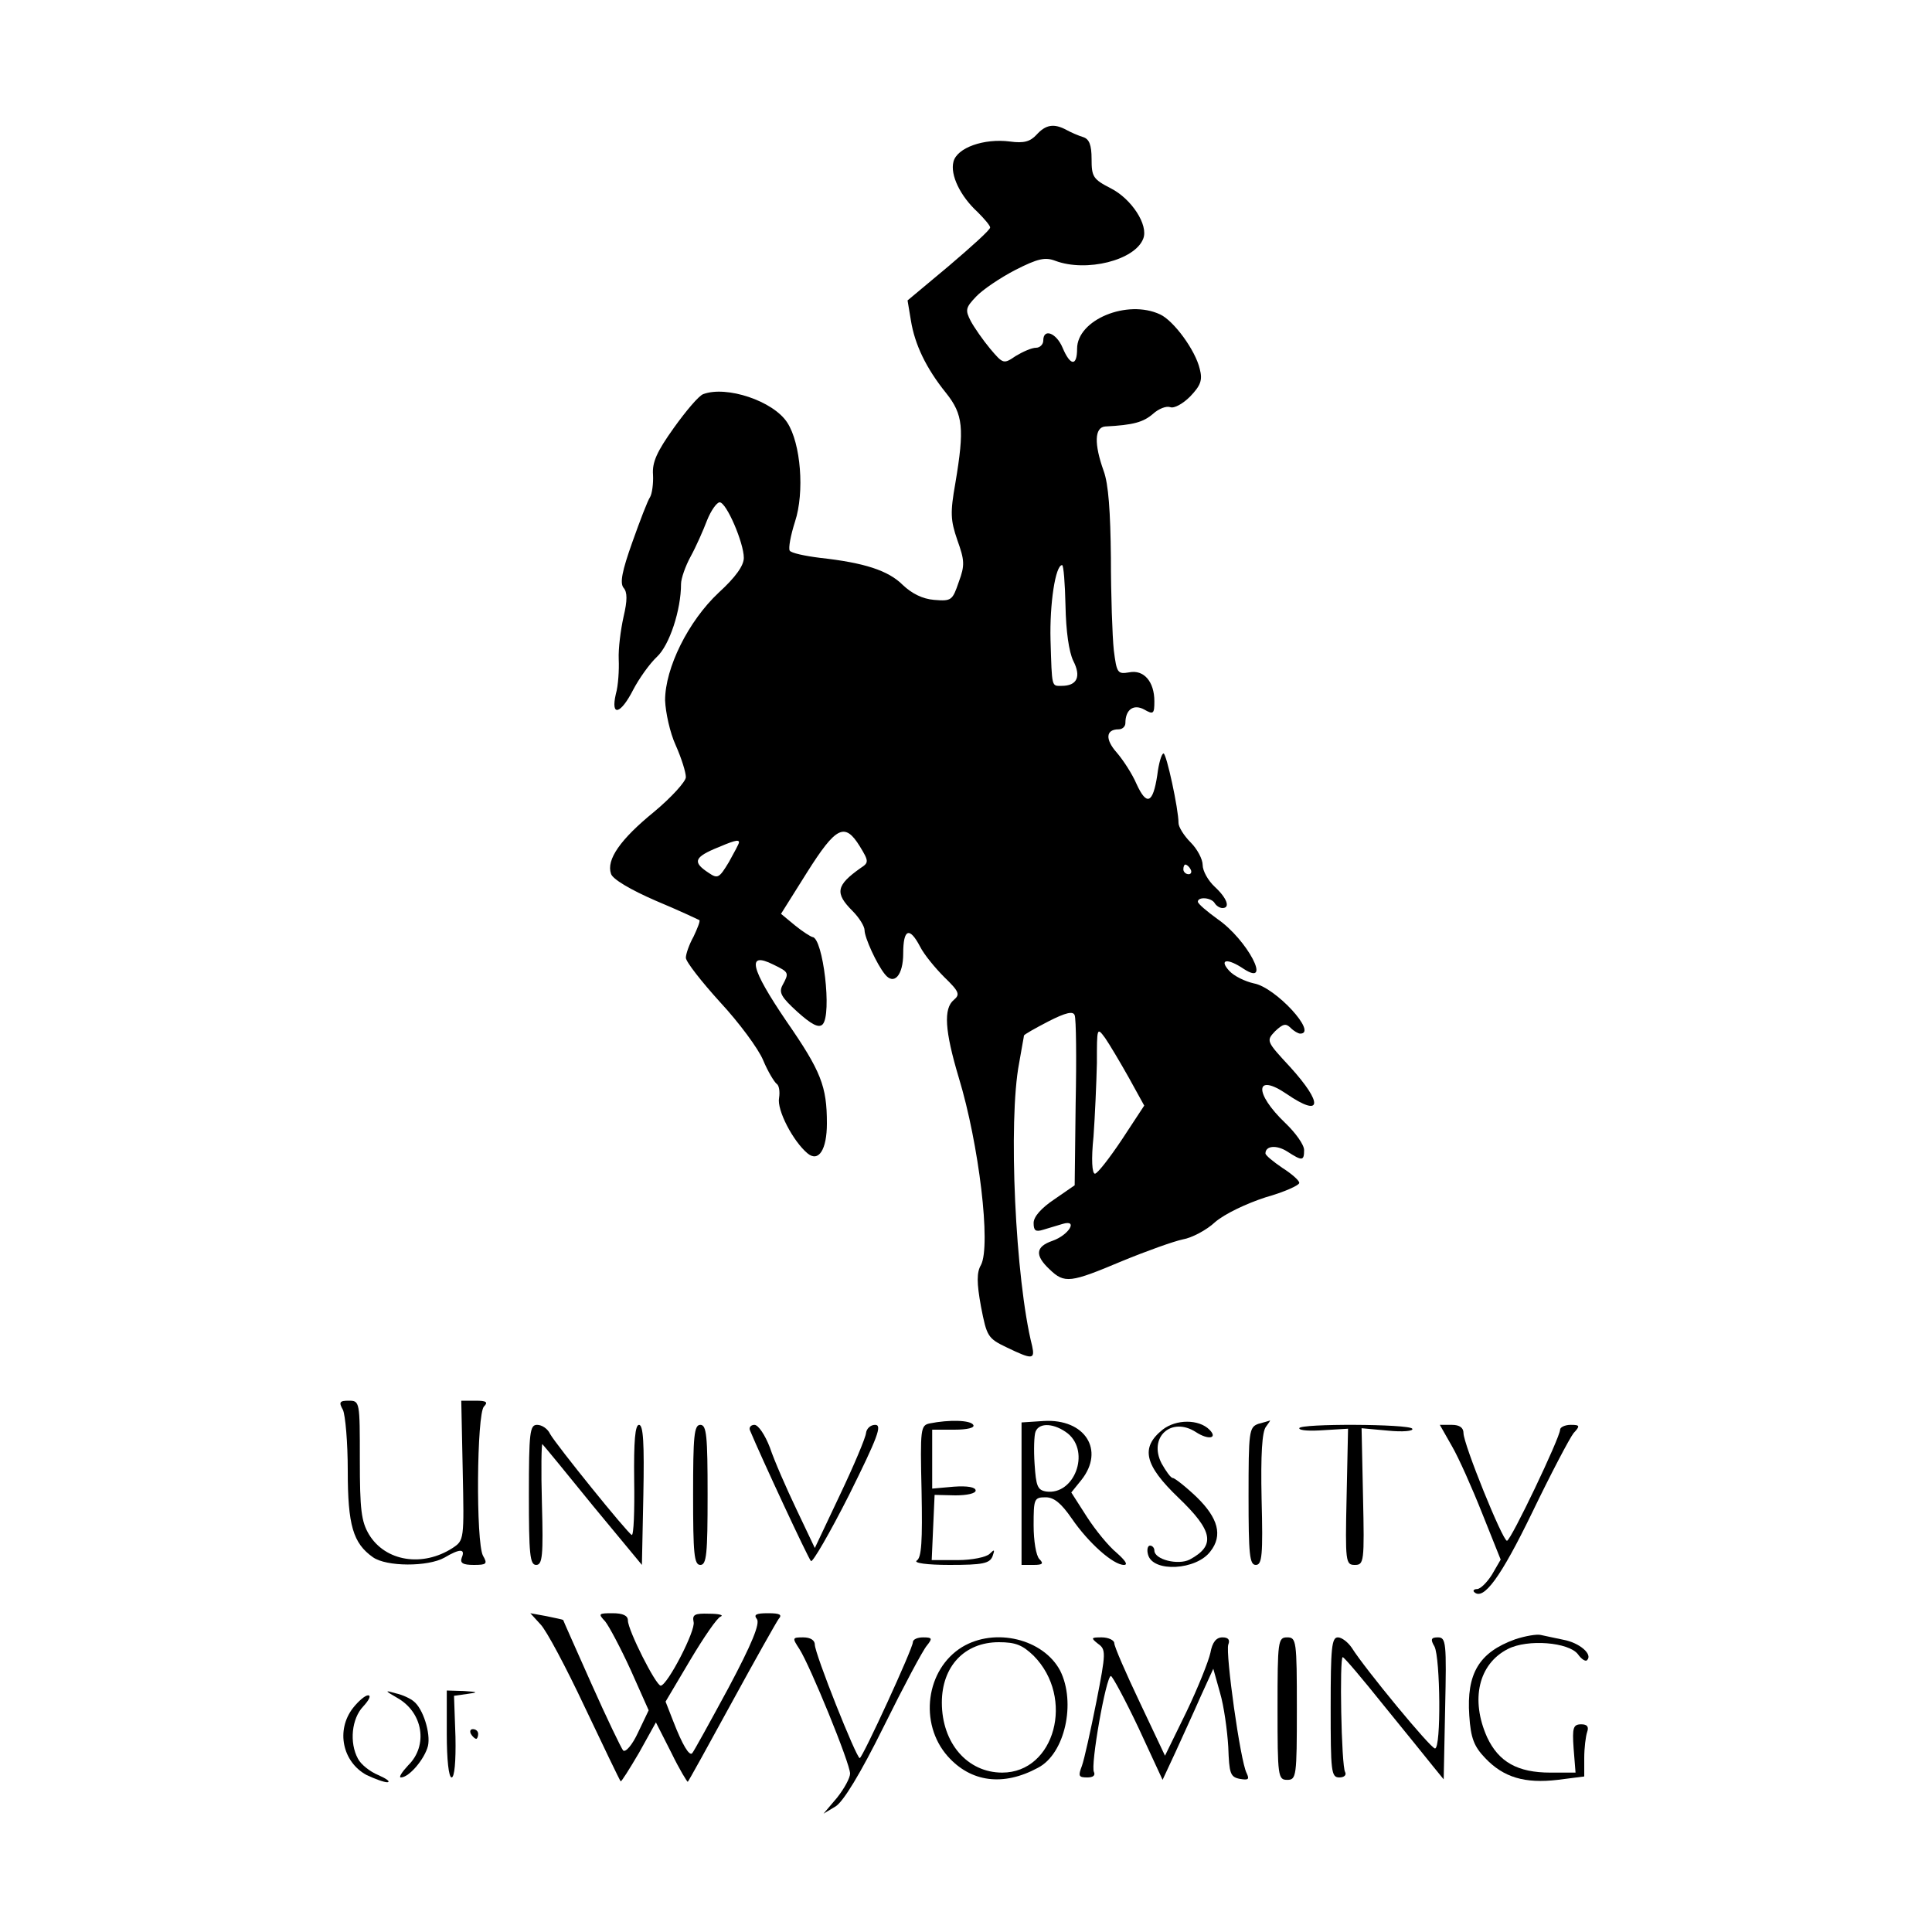 <?xml version="1.0" standalone="no"?>
<!DOCTYPE svg PUBLIC "-//W3C//DTD SVG 20010904//EN"
 "http://www.w3.org/TR/2001/REC-SVG-20010904/DTD/svg10.dtd">
<svg version="1.0" xmlns="http://www.w3.org/2000/svg"
 width="400pt" height="400pt" viewBox="0 0 400 400"
 preserveAspectRatio="xMidYMid meet">

<g transform="translate(0,400) scale(0.1,-0.1)"
fill="#000000" stroke="none">
<path d="M2146 3721 c-13 -14 -26 -18 -55 -14 -54 7 -110 -13 -117 -42 -7 -27
14 -71 50 -104 14 -14 26 -28 26 -32 0 -5 -39 -40 -86 -80 l-85 -71 7 -42 c8
-49 31 -98 73 -150 35 -44 38 -73 19 -186 -11 -62 -10 -77 4 -118 15 -42 16
-52 3 -87 -13 -38 -15 -40 -51 -37 -24 2 -46 13 -65 31 -30 30 -80 46 -171 56
-32 4 -60 10 -63 15 -3 5 2 32 11 60 20 61 12 162 -16 205 -29 45 -126 77
-174 59 -9 -3 -36 -35 -61 -70 -35 -49 -45 -71 -43 -97 1 -18 -2 -39 -6 -46
-5 -7 -21 -49 -37 -94 -21 -59 -26 -84 -18 -94 8 -9 8 -26 0 -60 -6 -27 -11
-66 -10 -88 1 -22 -1 -55 -6 -72 -11 -48 10 -42 36 9 12 23 34 54 49 68 26 24
50 97 50 151 0 11 9 37 20 57 11 20 26 54 34 75 8 20 20 37 26 37 14 0 50 -84
50 -115 0 -16 -17 -40 -52 -72 -63 -59 -111 -156 -111 -223 1 -25 10 -67 22
-93 12 -27 21 -56 21 -66 0 -9 -30 -42 -66 -72 -70 -57 -99 -99 -89 -128 3
-11 40 -33 93 -56 48 -20 88 -39 90 -40 2 -2 -4 -17 -12 -34 -9 -16 -16 -36
-16 -44 0 -8 32 -49 71 -92 39 -42 79 -96 89 -120 10 -24 23 -45 28 -49 5 -3
7 -16 5 -29 -5 -25 29 -90 59 -115 23 -19 40 8 40 62 0 77 -12 108 -84 212
-74 109 -83 145 -27 117 33 -16 33 -17 19 -43 -8 -15 -2 -25 31 -55 29 -26 44
-34 52 -26 20 20 1 180 -21 181 -4 1 -20 11 -36 24 l-29 24 54 86 c60 95 78
104 109 54 19 -31 19 -34 2 -45 -51 -36 -54 -52 -17 -89 14 -14 25 -32 25 -40
0 -15 25 -70 42 -91 19 -24 38 -2 38 43 0 51 13 56 35 14 8 -16 31 -44 50 -63
31 -30 33 -36 20 -47 -22 -18 -19 -64 10 -161 42 -138 67 -348 46 -388 -9 -15
-9 -37 0 -86 12 -62 14 -66 54 -85 52 -25 58 -25 52 3 -35 138 -50 467 -27
586 5 30 10 55 10 57 0 2 23 15 50 29 37 19 52 22 55 13 3 -7 4 -89 2 -183
l-2 -169 -42 -29 c-27 -18 -43 -36 -43 -49 0 -16 4 -19 20 -14 11 3 29 9 40
12 33 10 13 -23 -21 -35 -35 -12 -37 -30 -6 -59 31 -30 43 -28 150 17 51 21
107 41 126 45 18 3 49 19 67 36 20 17 64 38 104 51 39 11 70 25 70 30 0 5 -16
19 -35 31 -19 13 -35 26 -35 30 0 16 23 18 45 4 31 -20 35 -20 35 3 0 11 -18
36 -39 56 -65 62 -63 105 3 60 73 -50 76 -20 7 56 -49 53 -50 54 -31 74 16 15
22 17 32 7 7 -7 16 -12 20 -12 37 0 -51 96 -96 104 -18 4 -41 15 -51 26 -22
24 -4 27 30 4 60 -39 7 61 -54 103 -22 16 -40 31 -41 36 0 11 28 9 35 -3 3 -5
10 -10 16 -10 17 0 9 21 -16 44 -14 13 -25 33 -25 45 0 12 -11 33 -25 47 -14
14 -25 32 -25 40 0 29 -25 144 -31 144 -4 0 -10 -20 -13 -45 -9 -59 -22 -64
-43 -18 -9 21 -28 50 -41 65 -24 27 -23 48 4 48 8 0 14 6 14 13 0 28 17 40 39
28 19 -11 21 -9 21 17 0 41 -22 66 -52 60 -24 -4 -26 -2 -32 46 -3 28 -6 114
-6 191 -1 96 -5 153 -15 180 -20 56 -19 90 3 92 59 3 79 9 99 26 12 11 28 17
36 14 8 -3 26 7 41 22 22 23 26 34 20 57 -9 39 -54 100 -82 113 -68 32 -172
-11 -172 -71 0 -37 -14 -36 -30 2 -13 31 -40 41 -40 15 0 -8 -7 -15 -15 -15
-9 0 -27 -8 -42 -17 -25 -17 -26 -17 -53 15 -15 18 -33 44 -40 57 -12 23 -11
28 11 51 13 14 50 39 81 55 47 24 62 27 83 19 64 -24 165 1 182 46 11 28 -24
82 -67 104 -37 19 -40 24 -40 61 0 29 -5 41 -17 45 -10 3 -26 10 -35 15 -26
14 -43 11 -62 -10z m60 -975 c1 -53 7 -95 16 -114 17 -33 8 -52 -24 -52 -21 0
-20 -5 -23 95 -2 74 10 155 24 155 3 0 6 -38 7 -84z m-676 -490 c0 -3 -10 -21
-21 -41 -20 -33 -23 -35 -42 -22 -32 21 -30 31 11 49 40 17 52 21 52 14z m935
-56 c3 -5 1 -10 -4 -10 -6 0 -11 5 -11 10 0 6 2 10 4 10 3 0 8 -4 11 -10z
m-128 -431 l32 -58 -46 -70 c-26 -39 -51 -71 -56 -71 -6 0 -8 29 -3 77 3 42 6
110 7 152 0 74 0 75 17 52 9 -13 31 -50 49 -82z"/>
<path d="M710 1081 c5 -11 10 -67 10 -126 0 -113 11 -150 52 -179 28 -20 114
-20 148 -1 32 19 44 19 36 0 -4 -11 2 -15 25 -15 26 0 29 2 19 19 -15 28 -13
294 2 309 9 9 5 12 -17 12 l-30 0 3 -144 c3 -144 3 -145 -21 -161 -62 -40
-139 -28 -173 28 -16 27 -19 51 -19 155 0 120 0 122 -23 122 -19 0 -21 -3 -12
-19z"/>
<path d="M1925 1053 c-19 -4 -20 -10 -17 -140 2 -104 0 -138 -10 -144 -7 -5
21 -9 68 -9 69 0 83 3 89 18 5 14 4 15 -6 5 -7 -7 -37 -13 -66 -13 l-54 0 3
68 3 67 43 -1 c24 0 42 4 42 10 0 7 -17 10 -45 8 l-45 -4 0 61 0 61 46 0 c27
0 43 4 39 10 -6 10 -50 11 -90 3z"/>
<path d="M2115 908 l0 -148 25 0 c19 0 21 3 12 12 -7 7 -12 38 -12 70 0 55 1
58 25 58 17 0 32 -12 54 -44 35 -51 86 -96 108 -96 9 0 3 9 -15 25 -17 14 -44
47 -62 75 l-32 50 21 26 c49 62 7 127 -78 122 l-46 -3 0 -147z m96 124 c47
-39 13 -128 -45 -120 -18 3 -21 11 -24 57 -2 29 -1 60 2 67 8 20 40 17 67 -4z"/>
<path d="M2407 1040 c-46 -37 -38 -73 33 -141 72 -69 77 -99 23 -128 -24 -12
-73 0 -73 19 0 5 -4 10 -9 10 -5 0 -7 -9 -4 -19 10 -37 100 -32 129 7 26 33
16 69 -28 112 -23 22 -46 40 -50 40 -4 0 -14 14 -23 30 -28 54 20 98 71 65 26
-17 46 -13 28 5 -22 22 -69 22 -97 0z"/>
<path d="M2605 1052 c-19 -7 -20 -16 -20 -150 0 -120 2 -142 15 -142 13 0 15
20 12 136 -2 93 1 140 9 150 6 8 10 14 8 13 -2 -1 -13 -4 -24 -7z"/>
<path d="M1095 905 c0 -122 2 -145 15 -145 13 0 15 19 12 127 -2 70 -1 125 1
123 3 -3 50 -60 105 -128 l101 -122 3 145 c2 106 0 145 -9 145 -8 0 -11 -33
-10 -115 1 -63 -1 -114 -5 -113 -9 4 -156 186 -169 209 -5 11 -17 19 -27 19
-15 0 -17 -15 -17 -145z"/>
<path d="M1435 905 c0 -122 2 -145 15 -145 13 0 15 23 15 145 0 122 -2 145
-15 145 -13 0 -15 -23 -15 -145z"/>
<path d="M1553 1038 c22 -53 120 -264 126 -270 3 -4 39 58 79 137 59 119 69
145 54 145 -10 0 -18 -8 -19 -17 -1 -10 -25 -67 -54 -128 l-52 -110 -38 80
c-21 44 -46 101 -55 128 -10 26 -24 47 -32 47 -8 0 -12 -6 -9 -12z"/>
<path d="M2690 1043 c0 -5 23 -6 51 -4 l50 3 -3 -141 c-3 -135 -2 -141 17
-141 19 0 20 6 17 141 l-3 142 55 -5 c30 -3 53 -1 50 4 -6 10 -234 11 -234 1z"/>
<path d="M3006 1006 c14 -24 42 -87 63 -140 l38 -95 -18 -31 c-10 -16 -24 -30
-31 -30 -6 0 -9 -3 -6 -6 19 -19 55 30 120 164 39 81 78 155 86 165 14 15 13
17 -6 17 -12 0 -22 -5 -22 -10 0 -16 -102 -230 -110 -230 -9 0 -90 200 -90
223 0 11 -8 17 -24 17 l-25 0 25 -44z"/>
<path d="M1119 637 c12 -12 53 -89 92 -172 39 -82 72 -151 74 -153 1 -2 18 25
38 59 l35 63 32 -63 c17 -35 33 -61 34 -60 2 2 43 76 91 164 48 88 92 166 97
173 8 9 3 12 -22 12 -25 0 -30 -3 -23 -12 7 -9 -10 -51 -59 -143 -39 -72 -72
-132 -75 -135 -6 -6 -20 17 -39 66 l-16 41 51 86 c28 47 56 88 63 90 7 3 -3 6
-24 6 -30 1 -35 -2 -32 -17 5 -17 -54 -131 -68 -132 -10 0 -68 115 -68 135 0
10 -10 15 -32 15 -29 0 -30 -1 -15 -17 8 -10 32 -55 53 -101 l37 -83 -22 -46
c-12 -26 -26 -42 -31 -37 -4 5 -34 67 -66 139 -32 72 -58 130 -58 131 -1 1
-16 4 -35 8 l-33 6 21 -23z"/>
<path d="M3137 606 c-75 -27 -101 -71 -95 -158 3 -47 10 -64 33 -88 38 -40 82
-53 150 -45 l55 7 0 38 c0 21 3 45 6 54 4 11 0 16 -12 16 -17 0 -19 -7 -16
-50 l4 -50 -52 0 c-68 0 -107 22 -131 73 -35 78 -18 152 43 183 41 21 126 14
145 -11 7 -10 16 -16 19 -12 12 12 -16 36 -49 42 -18 4 -39 8 -47 10 -8 2 -32
-2 -53 -9z"/>
<path d="M1655 586 c22 -34 105 -237 105 -258 0 -9 -12 -31 -27 -50 l-28 -33
25 15 c16 10 51 67 100 166 41 83 81 158 89 167 12 15 11 17 -8 17 -11 0 -21
-4 -21 -10 0 -13 -104 -239 -110 -240 -7 0 -93 216 -93 235 0 9 -9 15 -24 15
-23 0 -23 -1 -8 -24z"/>
<path d="M1992 590 c-75 -46 -90 -158 -30 -226 48 -54 115 -63 187 -24 56 29
79 135 46 201 -35 66 -135 90 -203 49z m148 -18 c86 -87 44 -242 -65 -242 -72
0 -125 61 -125 145 0 75 47 125 118 125 35 0 49 -6 72 -28z"/>
<path d="M2273 597 c17 -12 17 -18 -3 -120 -12 -60 -25 -119 -30 -133 -8 -21
-7 -24 11 -24 12 0 17 4 14 11 -8 12 25 199 35 199 3 0 29 -48 57 -107 l50
-108 27 58 c14 31 38 83 52 115 l26 57 14 -50 c8 -27 15 -78 17 -112 2 -55 4
-62 24 -66 18 -3 20 -1 14 12 -13 24 -44 248 -38 266 4 10 0 15 -12 15 -13 0
-21 -10 -25 -32 -4 -18 -26 -73 -50 -123 l-44 -90 -52 110 c-29 61 -53 116
-53 123 0 6 -12 12 -26 12 -22 0 -23 -1 -8 -13z"/>
<path d="M2645 463 c0 -141 1 -148 20 -148 19 0 20 7 20 147 0 141 -1 148 -20
148 -19 0 -20 -7 -20 -147z"/>
<path d="M2755 465 c0 -133 1 -145 18 -145 10 0 15 5 12 11 -8 12 -12 239 -5
238 3 0 41 -45 85 -100 44 -54 90 -111 102 -126 l22 -27 3 147 c3 136 2 147
-15 147 -14 0 -16 -4 -7 -19 12 -24 14 -211 1 -211 -9 0 -145 165 -172 208 -8
12 -21 22 -29 22 -13 0 -15 -22 -15 -145z"/>
<path d="M822 485 c54 -30 65 -99 23 -140 -13 -14 -20 -25 -15 -25 17 0 49 38
56 65 6 26 -10 78 -30 93 -6 5 -22 13 -36 16 -24 7 -24 6 2 -9z"/>
<path d="M925 410 c0 -53 4 -90 10 -90 6 0 9 33 8 84 l-3 85 28 4 c23 3 22 4
-8 6 l-35 1 0 -90z"/>
<path d="M731 464 c-36 -46 -22 -112 28 -139 17 -8 36 -15 43 -15 7 1 -1 7
-19 15 -17 7 -36 22 -42 34 -18 33 -13 83 11 108 12 13 17 23 10 23 -6 0 -20
-12 -31 -26z"/>
<path d="M975 410 c3 -5 8 -10 11 -10 2 0 4 5 4 10 0 6 -5 10 -11 10 -5 0 -7
-4 -4 -10z"/>
</g>
</svg>
